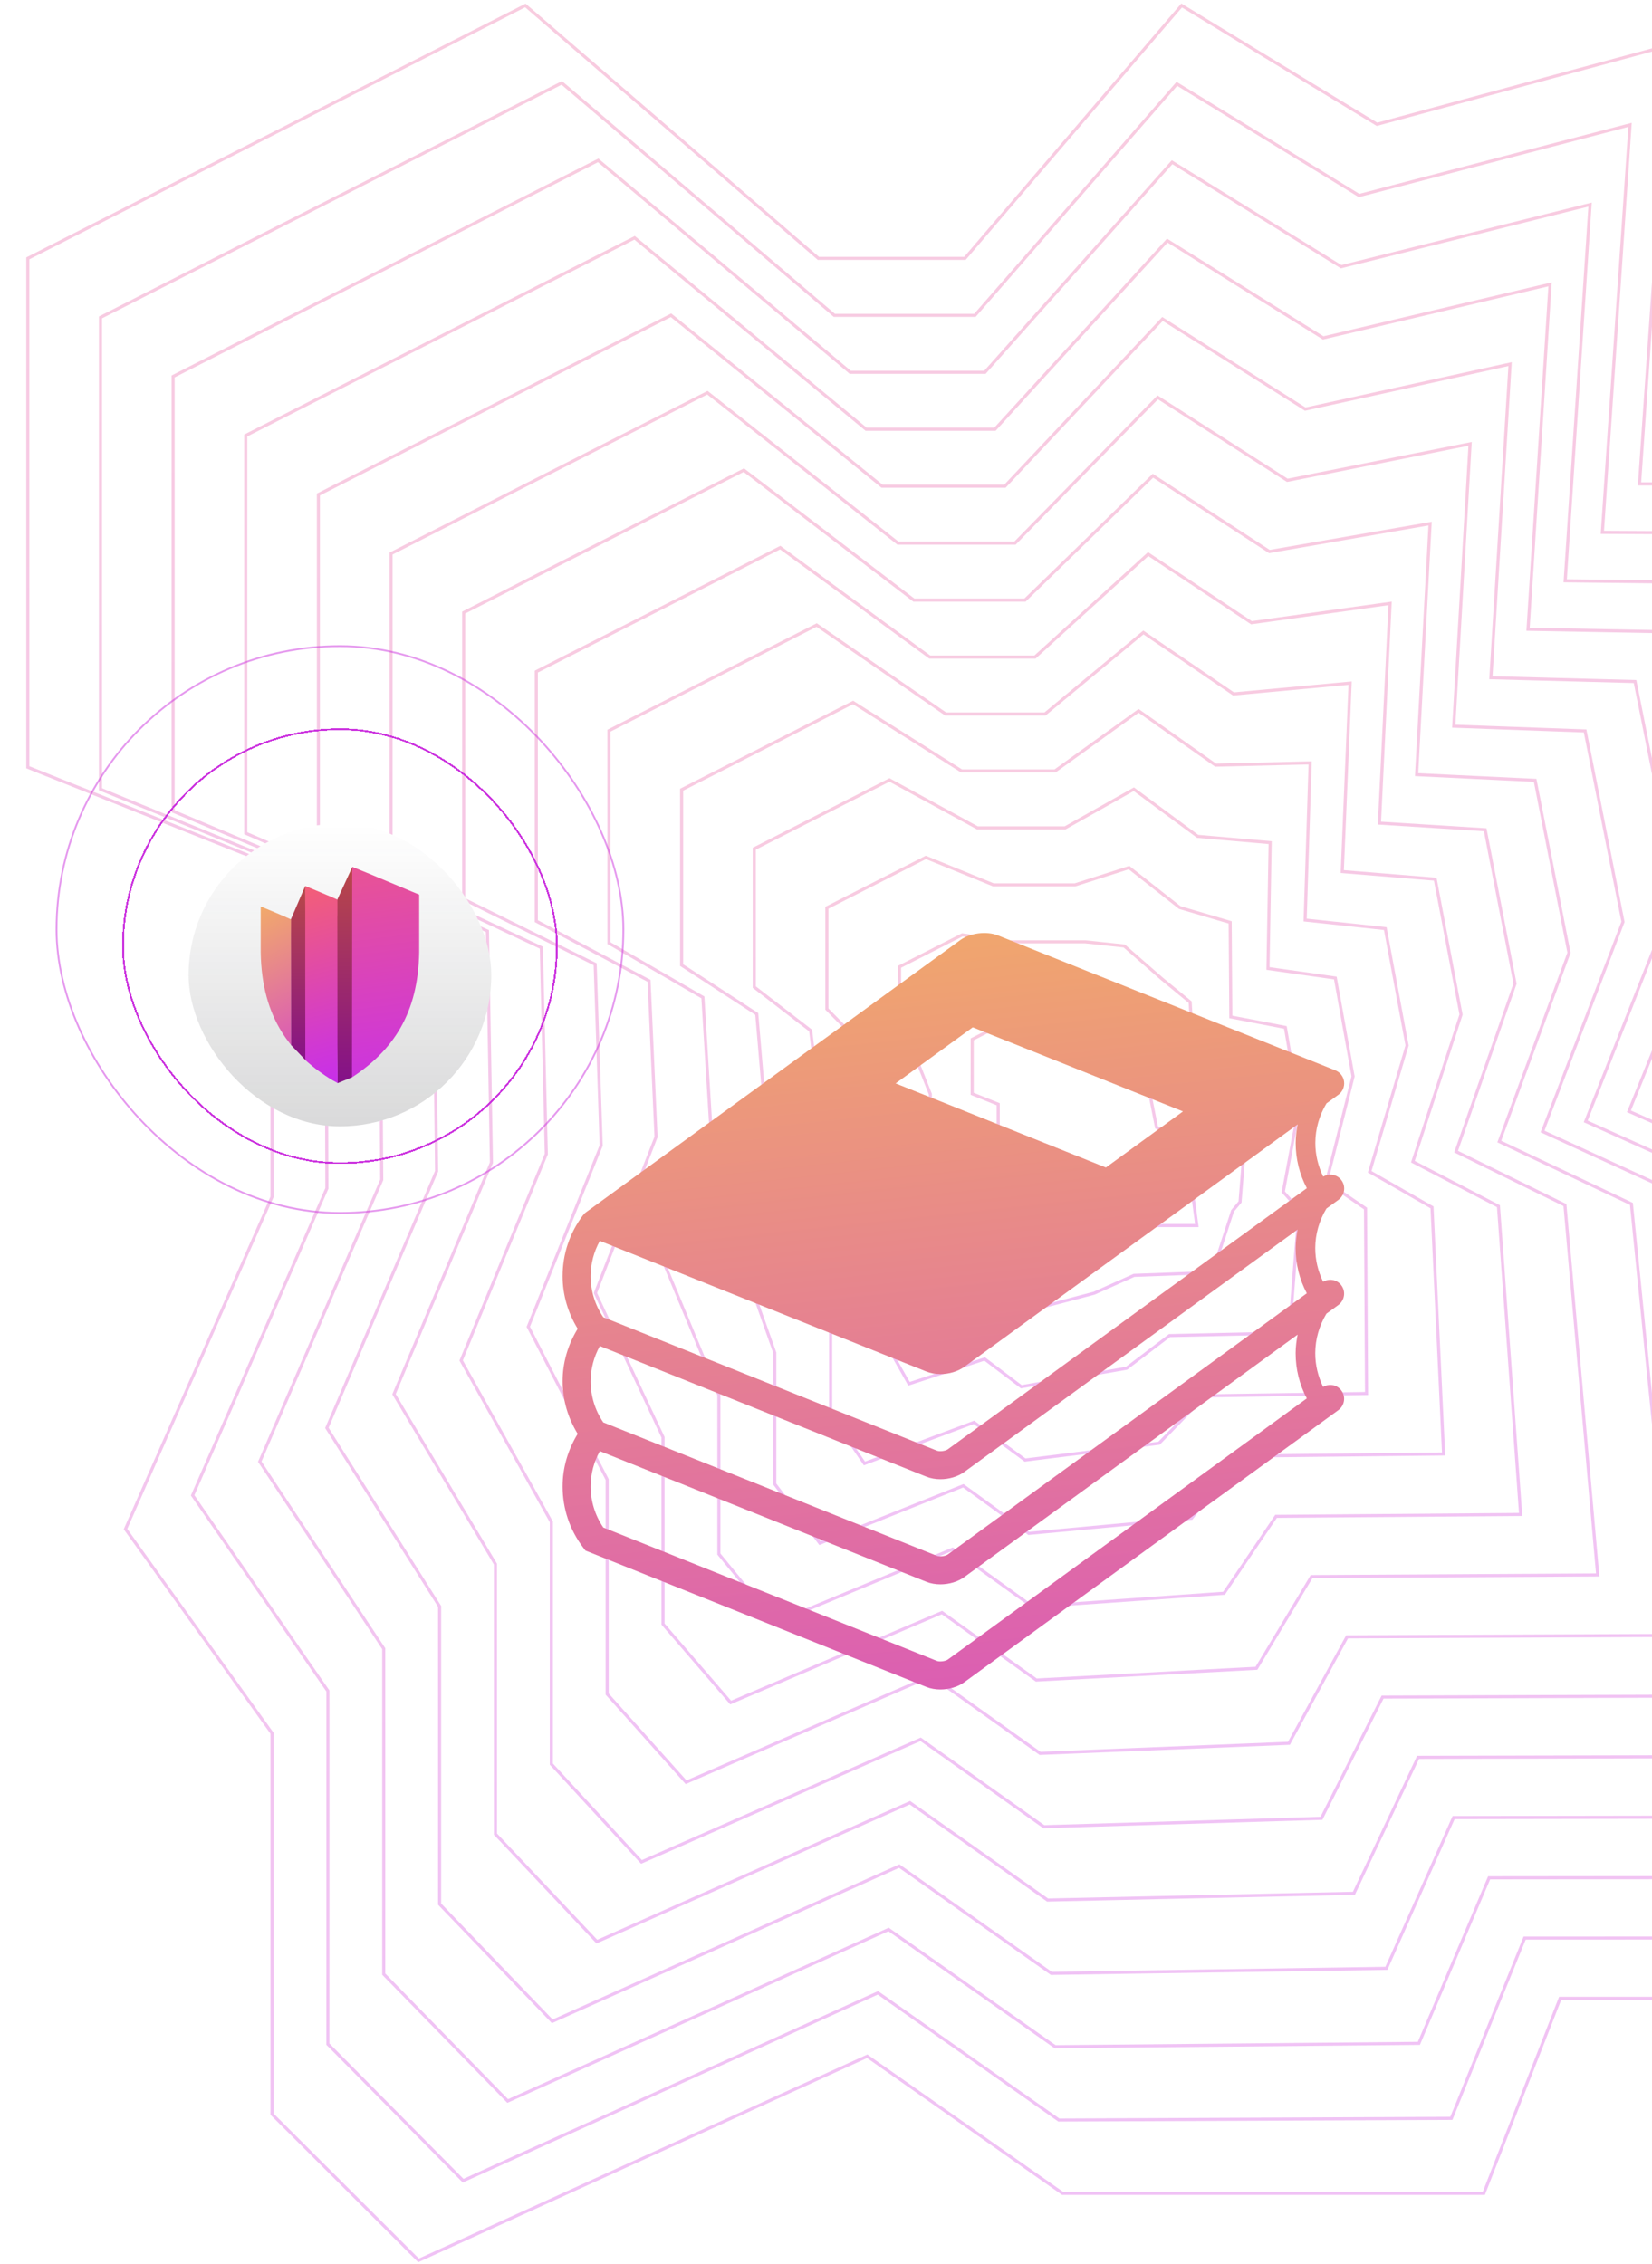 <svg width="351" height="481" viewBox="0 0 351 481" fill="none" xmlns="http://www.w3.org/2000/svg">
<g opacity="0.3">
<path d="M111.624 1.163L173.884 54.898H205.015L251.062 1.163L292.569 26.412L354.829 9.579L348.344 102.806H389.851L402.174 163.015L373.637 229.699L431.358 254.3L454.057 424.57H331.482L315.268 466.004H225.768L184.261 436.871L88.924 480.247L57.794 449.171V368.245L26.664 324.868L57.794 254.3V183.733L5.91 163.015V54.898L111.624 1.163Z" stroke="url(#paint0_linear_421_11349)" stroke-width="0.657"/>
<path d="M206.562 220.822L217.822 215.071H232.673L243.035 225.948L245.729 239.527L251.877 242.16L254.294 260.381H241.239L225.558 261.697L215.404 266.339L212.089 263.013V254.353V234.608L206.562 232.391V220.822Z" stroke="url(#paint1_linear_421_11349)" stroke-width="0.657"/>
<path d="M119.362 17.617L177.267 66.998H207.145L250.048 17.814L288.761 41.539L346.336 26.524L340.453 113.102L379.24 113.304L390.708 169.583L364.46 231.838L417.239 254.547L437.69 411.718L323.94 411.769L308.37 450.067L224.974 450.424L186.532 423.403L98.401 463.315L69.666 434.297V359.263L40.93 317.704L69.453 252.479L69.24 187.254L21.348 167.686V67.44L119.362 17.617Z" stroke="url(#paint2_linear_421_11349)" stroke-width="0.657"/>
<path d="M127.097 34.072L180.645 79.098H209.271L249.031 34.466L284.95 56.667L337.839 43.469L332.559 123.398L368.626 123.803L379.238 176.151L355.278 233.977L403.115 254.794L421.318 398.868L316.393 398.969L301.468 434.13L224.175 434.844L188.799 409.937L107.874 446.384L81.533 419.423V350.281L55.192 310.54L81.108 250.658L80.683 190.776L36.781 172.357V79.982L127.097 34.072Z" stroke="url(#paint3_linear_421_11349)" stroke-width="0.657"/>
<path d="M134.832 50.526L184.024 91.198H211.398L248.014 51.118L281.138 71.795L329.342 60.414L324.664 133.694L358.011 134.301L367.769 182.719L346.097 236.116L388.991 255.04L404.946 386.017L308.847 386.168L294.566 418.193L223.377 419.264L191.066 396.47L117.347 429.453L93.401 404.549V341.299L69.454 303.376L92.763 248.837L92.126 194.298L52.215 177.027V92.525L134.832 50.526Z" stroke="url(#paint4_linear_421_11349)" stroke-width="0.657"/>
<path d="M142.567 66.981L187.403 103.297H213.524L246.997 67.769L277.327 86.923L320.845 77.358L316.769 143.989L347.397 144.799L356.299 189.286L336.916 238.255L374.868 255.286L388.574 373.165L301.301 373.368L287.664 402.255L222.578 403.684L193.333 383.003L126.82 412.521L105.268 389.675V332.316L83.717 296.211L104.418 247.015L103.568 197.82L67.648 181.697V105.066L142.567 66.981Z" stroke="url(#paint5_linear_421_11349)" stroke-width="0.657"/>
<path d="M150.306 83.435L190.785 115.397H215.654L245.984 84.421L273.519 102.051L312.351 94.304L308.878 154.286L336.786 155.298L344.834 195.854L327.738 240.394L360.748 255.533L372.206 360.314L293.759 360.567L280.766 386.319L221.784 388.104L195.603 369.536L136.297 395.59L117.14 374.801V323.335L97.983 289.047L116.077 245.195L115.015 201.342L83.086 186.368V117.609L150.306 83.435Z" stroke="url(#paint6_linear_421_11349)" stroke-width="0.657"/>
<path d="M158.041 99.89L194.164 127.497H217.781L244.966 101.073L269.708 117.178L303.854 111.248L300.984 164.581L326.171 165.796L333.364 202.421L318.557 242.533L346.624 255.78L355.834 347.463L286.213 347.767L273.864 370.381L220.985 372.524L197.87 356.069L145.77 378.658L129.008 359.927V314.352L112.245 281.883L127.732 243.373L126.457 204.863L98.519 191.038V130.151L158.041 99.89Z" stroke="url(#paint7_linear_421_11349)" stroke-width="0.657"/>
<path d="M165.775 116.344L197.542 139.597H219.907L243.949 117.724L265.896 132.306L295.357 128.193L293.089 174.877L315.557 176.294L321.895 208.989L309.375 244.671L332.501 256.026L339.462 334.612L278.667 334.966L266.962 354.444L220.187 356.944L200.137 342.602L155.243 361.727L140.875 345.052V305.37L126.507 274.718L139.387 241.552L137.9 208.385L113.953 195.708V142.693L165.775 116.344Z" stroke="url(#paint8_linear_421_11349)" stroke-width="0.657"/>
<path d="M173.51 132.798L200.921 151.696H222.034L242.932 134.376L262.085 147.434L286.86 145.138L285.194 185.173L304.942 186.793L310.425 215.556L300.194 246.81L318.377 256.272L323.09 321.761L271.121 322.166L260.06 338.507L219.389 341.363L202.404 329.135L164.716 344.795L152.743 330.178V296.388L140.77 267.554L151.042 239.73L149.342 211.907L129.387 200.379V155.235L173.51 132.798Z" stroke="url(#paint9_linear_421_11349)" stroke-width="0.657"/>
<path d="M181.249 149.253L204.304 163.797H224.164L241.919 151.028L258.277 162.562L278.367 162.083L277.304 195.469L294.331 197.291L298.96 222.124L291.016 248.95L304.257 256.519L306.722 308.91L263.579 309.366L253.162 322.57L218.594 325.784L204.675 315.668L174.193 327.864L164.614 315.305V287.406L155.036 260.39L162.701 237.91L160.789 215.429L144.824 205.05V167.778L181.249 149.253Z" stroke="url(#paint10_linear_421_11349)" stroke-width="0.657"/>
<path d="M188.984 165.708L207.682 175.896H226.29L240.902 167.679L254.465 177.69L269.869 179.028L269.409 205.764L283.717 207.79L287.49 228.692L281.835 251.088L290.133 256.766L290.35 296.059L256.033 296.565L246.26 306.633L217.796 310.204L206.942 302.201L183.666 310.932L176.482 300.43V278.424L169.298 253.226L174.356 236.088L172.231 218.951L160.258 209.72V180.32L188.984 165.708Z" stroke="url(#paint11_linear_421_11349)" stroke-width="0.657"/>
<path d="M196.719 182.162L211.061 187.996H228.417L239.884 184.331L250.654 192.817L261.372 195.972L261.514 216.06L273.102 218.288L276.02 235.259L272.653 253.227L276.01 257.012L273.979 283.207L248.487 283.764L239.358 290.696L216.997 294.623L209.209 288.734L193.139 294.001L188.349 285.556V269.442L183.56 246.061L186.012 234.267L183.674 222.472L175.691 214.39V192.862L196.719 182.162Z" stroke="url(#paint12_linear_421_11349)" stroke-width="0.657"/>
<path d="M204.453 198.617L214.439 200.096H230.543L238.867 200.983L246.842 207.945L252.875 212.918L253.619 226.356L262.487 228.786L264.551 241.827L263.472 255.366L261.886 257.259L257.607 270.357L240.941 270.964L232.456 274.759L216.199 279.044L211.476 275.268L202.612 277.07L200.217 270.682V260.46L197.822 238.897L197.667 232.446L195.116 225.994L191.125 219.061V205.404L204.453 198.617Z" stroke="url(#paint13_linear_421_11349)" stroke-width="0.657"/>
</g>
<path d="M284.372 254.925C285.705 253.952 286.001 252.093 285.028 250.767C284.127 249.513 282.447 249.224 281.143 249.981C280.062 247.768 279.471 245.347 279.471 242.839C279.471 239.847 280.314 236.979 281.842 234.427L284.372 232.589C285.251 231.948 285.712 230.881 285.575 229.807C285.446 228.733 284.732 227.818 283.723 227.407L212.036 198.736C209.615 197.763 206.105 198.217 204.007 199.745L124.508 257.556C124.263 257.729 124.062 257.945 123.889 258.183L123.881 258.176C121.034 261.946 119.535 266.429 119.535 271.135C119.535 275.128 120.674 278.934 122.743 282.307C120.674 285.68 119.535 289.478 119.535 293.464C119.535 297.457 120.674 301.263 122.743 304.636C120.674 308.009 119.535 311.814 119.535 315.807C119.535 320.507 121.034 324.997 123.881 328.766L124.379 329.429L196.842 358.418C197.743 358.779 198.767 358.952 199.804 358.952C201.628 358.952 203.495 358.418 204.871 357.416L244.613 328.514L284.355 299.605C285.689 298.632 285.984 296.772 285.011 295.446C284.11 294.192 282.431 293.904 281.126 294.661C280.045 292.448 279.454 290.026 279.454 287.518C279.454 284.52 280.298 281.658 281.826 279.107L284.355 277.269C285.689 276.296 285.984 274.436 285.011 273.11C284.11 271.856 282.431 271.568 281.126 272.325C280.045 270.112 279.454 267.69 279.454 265.182C279.454 262.191 280.298 259.322 281.826 256.771L284.372 254.925ZM206.676 218.268L251.348 236.136L234.965 248.05L190.293 230.182L206.676 218.268ZM241.12 323.693L201.378 352.595C200.874 352.955 199.641 353.107 199.057 352.876L128.179 324.53C126.42 321.935 125.498 318.937 125.498 315.801C125.498 313.149 126.175 310.612 127.451 308.313L196.844 336.076C197.745 336.437 198.769 336.61 199.807 336.61C201.63 336.61 203.497 336.076 204.873 335.074L244.615 306.172L275.709 283.555C275.457 284.845 275.284 286.157 275.284 287.512C275.284 290.899 276.099 294.164 277.656 297.105L241.12 323.693ZM241.12 301.358L201.378 330.267C200.874 330.635 199.641 330.786 199.057 330.548L128.179 302.202C126.42 299.607 125.498 296.609 125.498 293.473C125.498 290.821 126.175 288.284 127.451 285.978L196.844 313.741C197.745 314.102 198.769 314.275 199.807 314.275C201.63 314.275 203.497 313.741 204.873 312.739L244.615 283.837L275.709 261.22C275.457 262.51 275.284 263.822 275.284 265.177C275.284 268.564 276.099 271.829 277.656 274.777L241.12 301.358ZM241.12 279.023L201.378 307.925C200.874 308.292 199.641 308.444 199.057 308.206L128.179 279.859C126.42 277.272 125.498 274.266 125.498 271.131C125.498 268.479 126.175 265.934 127.451 263.635L196.844 291.406C197.716 291.752 198.733 291.939 199.792 291.939C201.68 291.939 203.526 291.377 204.873 290.404L275.717 238.885C275.465 240.175 275.292 241.487 275.292 242.842C275.292 246.229 276.106 249.494 277.663 252.442L241.12 279.023Z" fill="url(#paint14_linear_421_11349)"/>
<g clip-path="url(#clip0_421_11349)">
<rect x="11.82" y="137.084" width="120.82" height="120.82" rx="60.41" fill="white" fill-opacity="0.01"/>
<g filter="url(#filter2_d_421_11349)">
<g clip-path="url(#clip1_421_11349)">
<rect x="25.945" y="151.21" width="92.567" height="92.567" rx="46.284" fill="white" fill-opacity="0.01" shape-rendering="crispEdges"/>
<g filter="url(#filter3_d_421_11349)">
<rect x="40.07" y="165.336" width="64.315" height="64.315" rx="32.157" fill="white"/>
<rect x="40.07" y="165.336" width="64.315" height="64.315" rx="32.157" fill="url(#paint15_linear_421_11349)" fill-opacity="0.7"/>
<path d="M71.312 182.249L74.842 174.567V219.205L71.712 220.475C71.712 220.475 71.312 193.062 71.312 182.249Z" fill="url(#paint16_linear_421_11349)"/>
<path d="M61.789 185.701L64.851 178.581L64.957 215.632L61.816 212.344C61.816 212.344 61.789 194.791 61.789 185.701Z" fill="url(#paint17_linear_421_11349)"/>
<path d="M71.73 219.3L71.698 215.411C71.696 205.208 71.698 195.005 71.674 184.802L71.693 184.84V181.477L69.603 180.555L69.611 180.572C68.097 179.912 66.532 179.283 64.854 178.583V182.337C64.851 192.964 64.845 204.921 64.874 215.547C65.013 215.71 65.331 215.981 65.403 216.042C65.69 216.297 65.985 216.528 66.274 216.775C67.172 217.533 68.137 218.224 69.112 218.878C69.621 219.218 70.139 219.545 70.664 219.859C70.755 219.912 71.728 220.408 71.73 220.48C71.72 219.942 71.757 219.911 71.73 219.3Z" fill="url(#paint18_linear_421_11349)"/>
<path d="M89.063 180.415V192.657C88.851 205.577 83.583 213.468 74.785 219.237L74.833 174.507C76.203 175.065 77.457 175.566 78.703 176.085C81.642 177.315 84.577 178.556 87.517 179.775C88.031 179.989 88.548 180.204 89.063 180.415Z" fill="url(#paint19_linear_421_11349)"/>
<path d="M61.817 204.518C61.817 204.309 61.817 204.1 61.817 203.891C61.817 200.77 61.817 197.678 61.814 194.599C61.814 194.489 61.814 194.382 61.814 194.272C61.814 193.509 61.811 192.745 61.811 191.984C61.811 191.36 61.809 190.736 61.809 190.117C61.809 189.867 61.809 189.618 61.809 189.369C61.809 189.08 61.809 188.793 61.806 188.506L61.811 188.528L61.83 185.682L61.393 185.484C61.393 185.484 61.393 185.484 61.391 185.481C61.38 185.476 61.369 185.471 61.356 185.465L61.083 185.339V185.345C59.233 184.514 57.35 183.745 55.391 182.931V192.654C55.506 199.644 57.084 205.161 59.906 209.665C60.458 210.541 60.71 210.892 61.334 211.712C61.35 211.734 61.793 212.318 61.814 212.336C61.814 210.15 61.814 207.94 61.814 205.724C61.817 205.322 61.817 204.92 61.817 204.518Z" fill="url(#paint20_linear_421_11349)"/>
</g>
</g>
<rect x="26.138" y="151.403" width="92.181" height="92.181" rx="46.09" stroke="#CC34DF" stroke-width="0.386" shape-rendering="crispEdges"/>
</g>
</g>
<rect x="12.013" y="137.277" width="120.434" height="120.433" rx="60.217" stroke="#CC34DF" stroke-opacity="0.5" stroke-width="0.386"/>
<defs>
<filter id="filter2_d_421_11349" x="-2.307" y="126.489" width="149.071" height="149.072" filterUnits="userSpaceOnUse" color-interpolation-filters="sRGB">
<feFlood flood-opacity="0" result="BackgroundImageFix"/>
<feColorMatrix in="SourceAlpha" type="matrix" values="0 0 0 0 0 0 0 0 0 0 0 0 0 0 0 0 0 0 127 0" result="hardAlpha"/>
<feOffset dy="3.532"/>
<feGaussianBlur stdDeviation="14.126"/>
<feComposite in2="hardAlpha" operator="out"/>
<feColorMatrix type="matrix" values="0 0 0 0 0 0 0 0 0 0 0 0 0 0 0 0 0 0 0.12 0"/>
<feBlend mode="normal" in2="BackgroundImageFix" result="effect1_dropShadow_421_11349"/>
<feBlend mode="normal" in="SourceGraphic" in2="effect1_dropShadow_421_11349" result="shape"/>
</filter>
<filter id="filter3_d_421_11349" x="3.319" y="134.71" width="137.819" height="137.817" filterUnits="userSpaceOnUse" color-interpolation-filters="sRGB">
<feFlood flood-opacity="0" result="BackgroundImageFix"/>
<feColorMatrix in="SourceAlpha" type="matrix" values="0 0 0 0 0 0 0 0 0 0 0 0 0 0 0 0 0 0 127 0" result="hardAlpha"/>
<feOffset dy="6.125"/>
<feGaussianBlur stdDeviation="18.376"/>
<feComposite in2="hardAlpha" operator="out"/>
<feColorMatrix type="matrix" values="0 0 0 0 1 0 0 0 0 1 0 0 0 0 1 0 0 0 0.25 0"/>
<feBlend mode="normal" in2="BackgroundImageFix" result="effect1_dropShadow_421_11349"/>
<feBlend mode="normal" in="SourceGraphic" in2="effect1_dropShadow_421_11349" result="shape"/>
</filter>
<linearGradient id="paint0_linear_421_11349" x1="7.421" y1="-131.173" x2="33.744" y2="488.58" gradientUnits="userSpaceOnUse">
<stop stop-color="#F05C80"/>
<stop offset="1" stop-color="#CC34DF"/>
</linearGradient>
<linearGradient id="paint1_linear_421_11349" x1="206.723" y1="200.91" x2="209.554" y2="267.229" gradientUnits="userSpaceOnUse">
<stop stop-color="#F05C80"/>
<stop offset="1" stop-color="#CC34DF"/>
</linearGradient>
<linearGradient id="paint2_linear_421_11349" x1="22.751" y1="-105.497" x2="47.274" y2="471.065" gradientUnits="userSpaceOnUse">
<stop stop-color="#F05C80"/>
<stop offset="1" stop-color="#CC34DF"/>
</linearGradient>
<linearGradient id="paint3_linear_421_11349" x1="38.078" y1="-79.82" x2="60.8" y2="453.55" gradientUnits="userSpaceOnUse">
<stop stop-color="#F05C80"/>
<stop offset="1" stop-color="#CC34DF"/>
</linearGradient>
<linearGradient id="paint4_linear_421_11349" x1="53.404" y1="-54.143" x2="74.326" y2="436.035" gradientUnits="userSpaceOnUse">
<stop stop-color="#F05C80"/>
<stop offset="1" stop-color="#CC34DF"/>
</linearGradient>
<linearGradient id="paint5_linear_421_11349" x1="68.73" y1="-28.467" x2="87.852" y2="418.519" gradientUnits="userSpaceOnUse">
<stop stop-color="#F05C80"/>
<stop offset="1" stop-color="#CC34DF"/>
</linearGradient>
<linearGradient id="paint6_linear_421_11349" x1="84.061" y1="-2.79" x2="101.382" y2="401.005" gradientUnits="userSpaceOnUse">
<stop stop-color="#F05C80"/>
<stop offset="1" stop-color="#CC34DF"/>
</linearGradient>
<linearGradient id="paint7_linear_421_11349" x1="99.387" y1="22.887" x2="114.909" y2="383.489" gradientUnits="userSpaceOnUse">
<stop stop-color="#F05C80"/>
<stop offset="1" stop-color="#CC34DF"/>
</linearGradient>
<linearGradient id="paint8_linear_421_11349" x1="114.713" y1="48.563" x2="128.436" y2="365.974" gradientUnits="userSpaceOnUse">
<stop stop-color="#F05C80"/>
<stop offset="1" stop-color="#CC34DF"/>
</linearGradient>
<linearGradient id="paint9_linear_421_11349" x1="130.04" y1="74.239" x2="141.964" y2="348.459" gradientUnits="userSpaceOnUse">
<stop stop-color="#F05C80"/>
<stop offset="1" stop-color="#CC34DF"/>
</linearGradient>
<linearGradient id="paint10_linear_421_11349" x1="145.37" y1="99.916" x2="155.496" y2="330.944" gradientUnits="userSpaceOnUse">
<stop stop-color="#F05C80"/>
<stop offset="1" stop-color="#CC34DF"/>
</linearGradient>
<linearGradient id="paint11_linear_421_11349" x1="160.696" y1="125.593" x2="169.027" y2="313.428" gradientUnits="userSpaceOnUse">
<stop stop-color="#F05C80"/>
<stop offset="1" stop-color="#CC34DF"/>
</linearGradient>
<linearGradient id="paint12_linear_421_11349" x1="176.03" y1="151.097" x2="182.508" y2="296.553" gradientUnits="userSpaceOnUse">
<stop stop-color="#F05C80"/>
<stop offset="1" stop-color="#CC34DF"/>
</linearGradient>
<linearGradient id="paint13_linear_421_11349" x1="191.373" y1="176.401" x2="195.9" y2="280.433" gradientUnits="userSpaceOnUse">
<stop stop-color="#F05C80"/>
<stop offset="1" stop-color="#CC34DF"/>
</linearGradient>
<linearGradient id="paint14_linear_421_11349" x1="-253.423" y1="135.03" x2="-215.764" y2="489.071" gradientUnits="userSpaceOnUse">
<stop stop-color="#FFD83E"/>
<stop offset="1" stop-color="#D038D7"/>
</linearGradient>
<linearGradient id="paint15_linear_421_11349" x1="72.228" y1="165.336" x2="72.228" y2="229.651" gradientUnits="userSpaceOnUse">
<stop stop-color="#1E1F23" stop-opacity="0"/>
<stop offset="1" stop-color="#1E1F23" stop-opacity="0.24"/>
</linearGradient>
<linearGradient id="paint16_linear_421_11349" x1="73.09" y1="174.567" x2="73.09" y2="219.145" gradientUnits="userSpaceOnUse">
<stop stop-color="#B94848"/>
<stop offset="1" stop-color="#851287"/>
</linearGradient>
<linearGradient id="paint17_linear_421_11349" x1="63.073" y1="178.581" x2="63.073" y2="216.058" gradientUnits="userSpaceOnUse">
<stop stop-color="#B94848"/>
<stop offset="1" stop-color="#851287"/>
</linearGradient>
<linearGradient id="paint18_linear_421_11349" x1="68.291" y1="178.583" x2="79.338" y2="220.484" gradientUnits="userSpaceOnUse">
<stop stop-color="#F25E79"/>
<stop offset="1" stop-color="#C52CF1"/>
</linearGradient>
<linearGradient id="paint19_linear_421_11349" x1="74.833" y1="162.152" x2="81.938" y2="219.235" gradientUnits="userSpaceOnUse">
<stop stop-color="#F05C80"/>
<stop offset="1" stop-color="#CC34DF"/>
</linearGradient>
<linearGradient id="paint20_linear_421_11349" x1="40.928" y1="171.369" x2="67.189" y2="223.696" gradientUnits="userSpaceOnUse">
<stop stop-color="#FFD83E"/>
<stop offset="1" stop-color="#D038D7"/>
</linearGradient>
<clipPath id="clip0_421_11349">
<rect x="11.82" y="137.084" width="120.82" height="120.82" rx="60.41" fill="white"/>
</clipPath>
<clipPath id="clip1_421_11349">
<rect x="25.945" y="151.21" width="92.567" height="92.567" rx="46.284" fill="white"/>
</clipPath>
</defs>
</svg>
